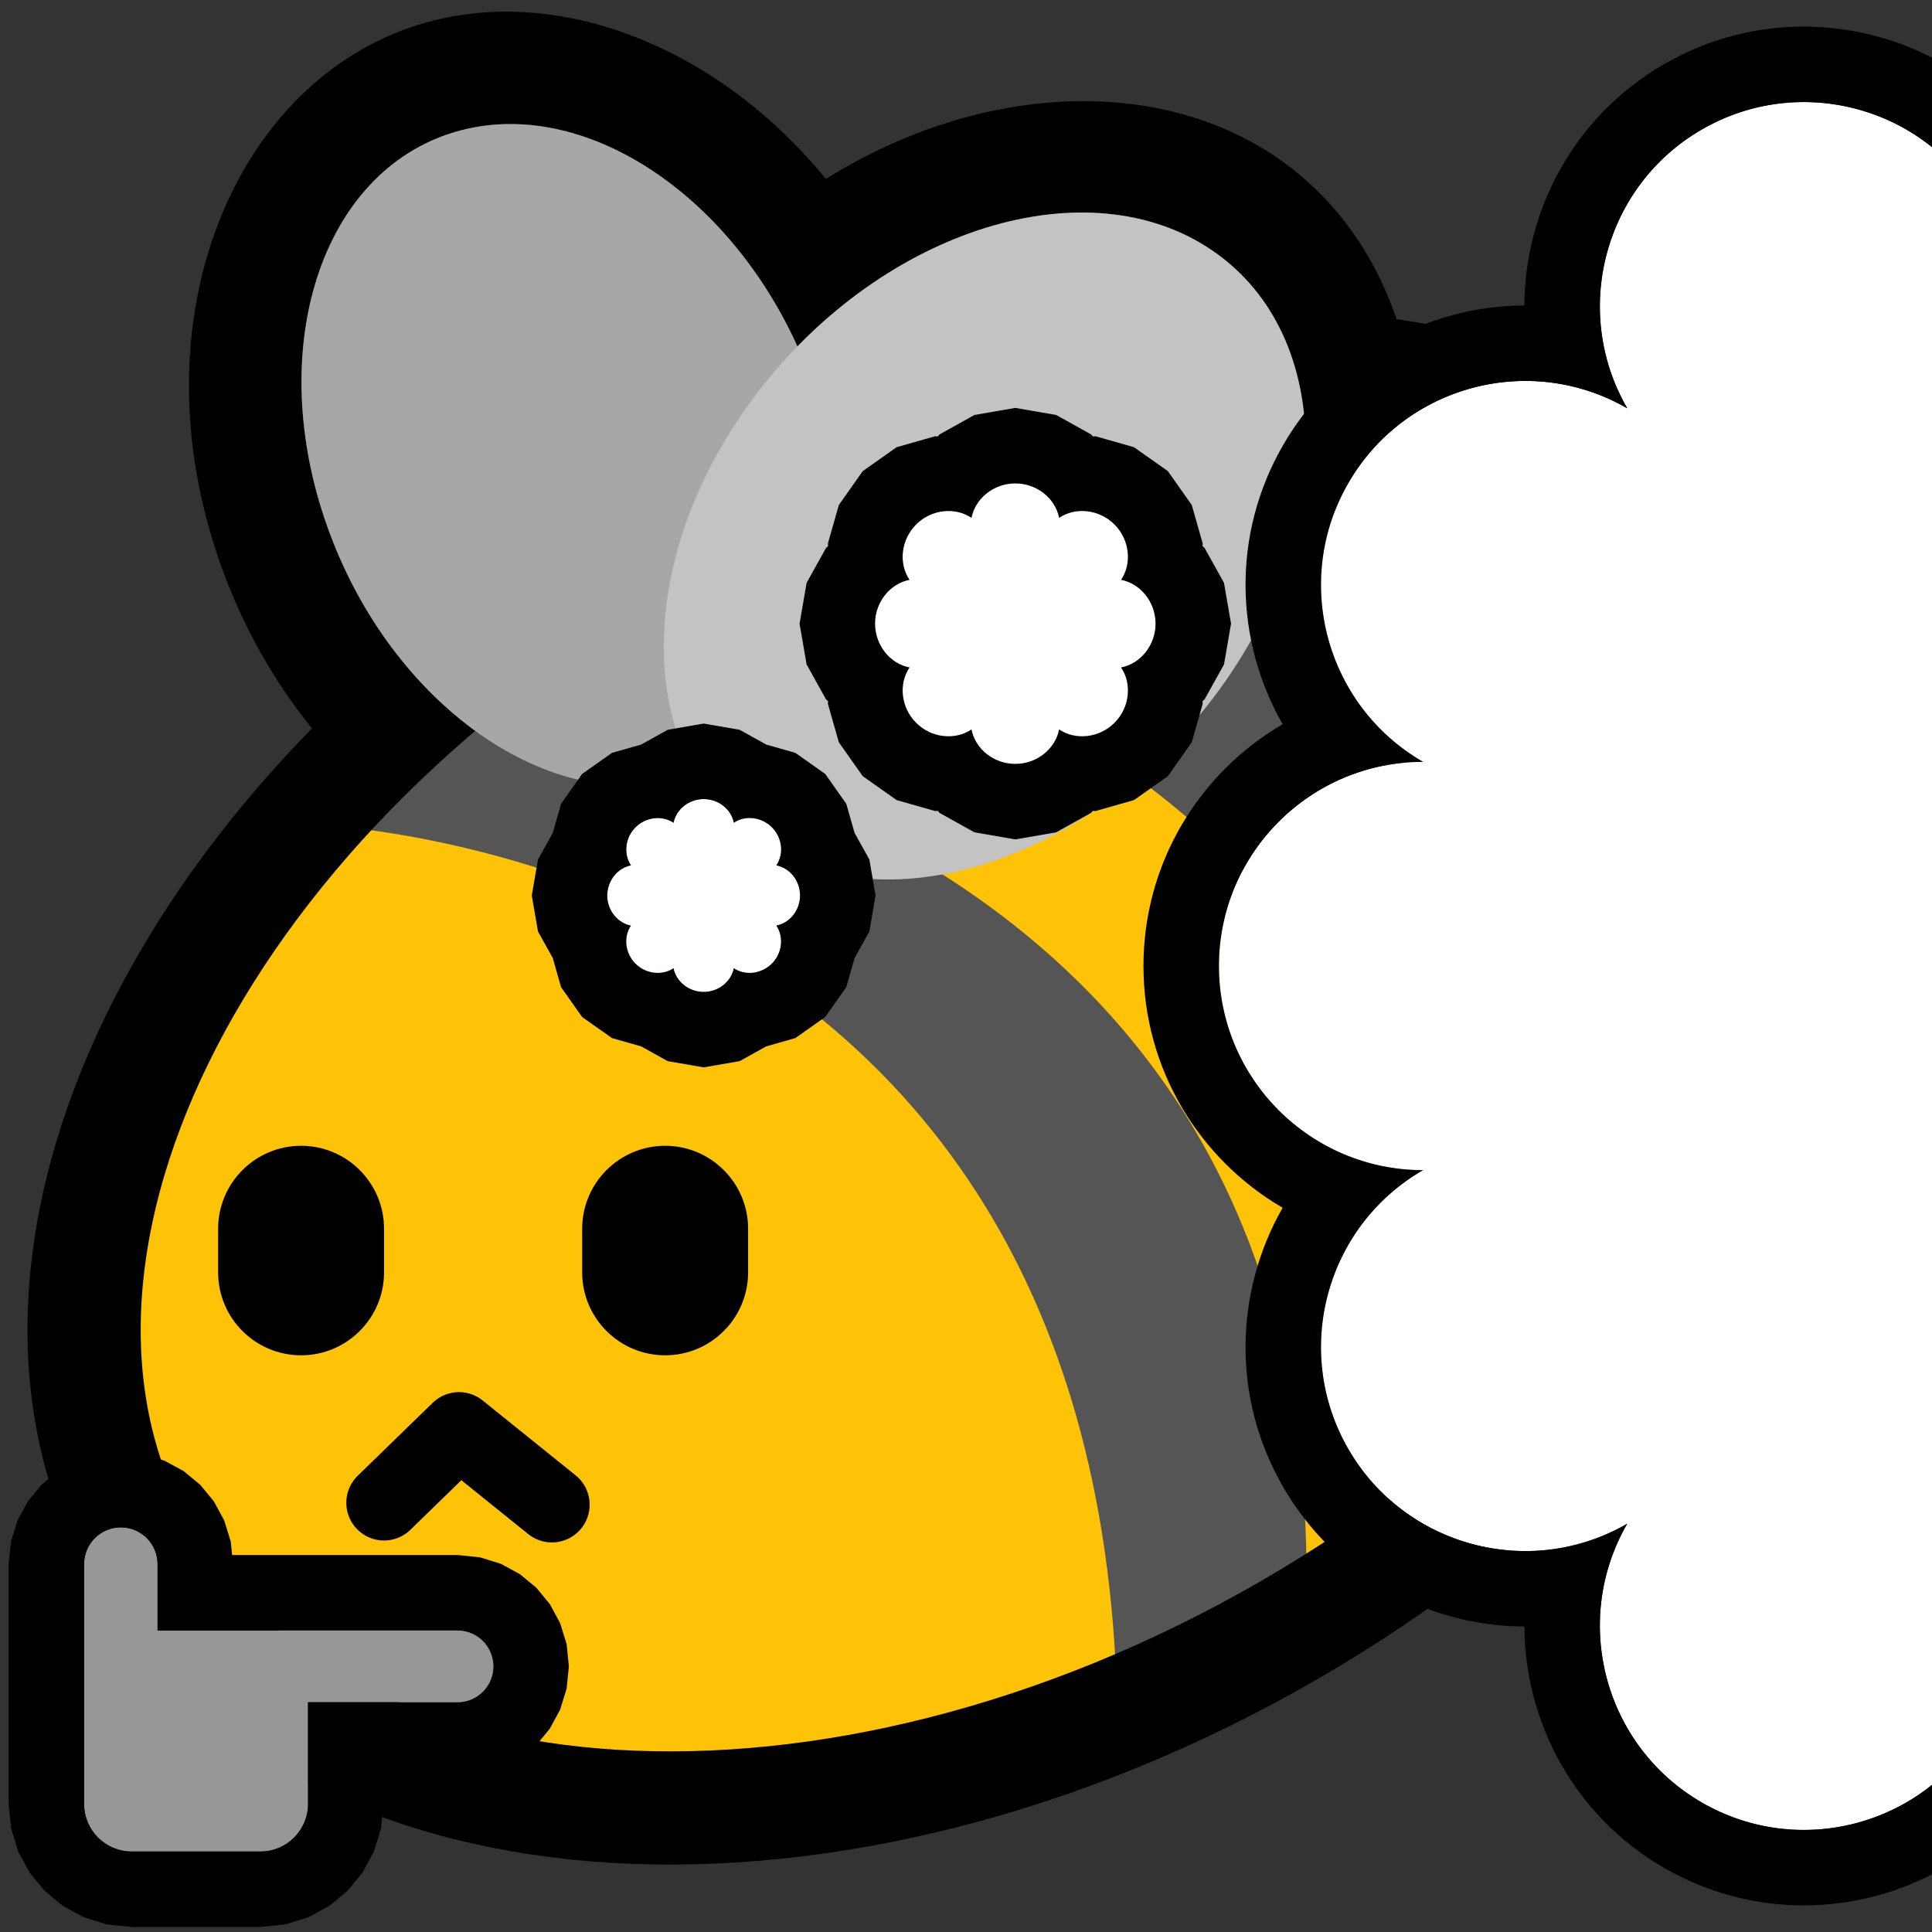<?xml version="1.0" encoding="UTF-8" standalone="no"?>
<!DOCTYPE svg PUBLIC "-//W3C//DTD SVG 1.1//EN" "http://www.w3.org/Graphics/SVG/1.1/DTD/svg11.dtd">
<svg width="100%" height="100%" viewBox="0 0 256 256" version="1.1" xmlns="http://www.w3.org/2000/svg" xmlns:xlink="http://www.w3.org/1999/xlink" xml:space="preserve" xmlns:serif="http://www.serif.com/" style="fill-rule:evenodd;clip-rule:evenodd;stroke-linecap:round;stroke-linejoin:round;stroke-miterlimit:1.5;">
    <rect x="0" y="0" width="256" height="256" fill="#333333" stroke="none"/>
    <rect id="blobbee_thought_bubble" x="-0" y="-0" width="256" height="256" style="fill:none;"/>
    <clipPath id="_clip1">
        <rect x="-0" y="-0" width="256" height="256"/>
    </clipPath>
    <g clip-path="url(#_clip1)">
        <path id="Wings-outline" serif:id="Wings outline" d="M85.911,118.96C64.22,119.951 40.081,103.608 29.74,76.187C17.462,43.633 30.423,11.638 54.705,3.519C72.712,-2.502 94.597,5.565 109.433,23.705C130.196,10.768 154.388,9.924 170.338,21.686C192.186,37.798 194.54,74.364 171.369,103.256C148.655,131.579 112.048,138.809 90.631,123.014C88.938,121.766 87.365,120.412 85.911,118.96ZM92.141,102.617C93.99,105.847 96.453,108.67 99.534,110.942C115.64,122.82 142.585,115.171 159.667,93.871C176.749,72.572 177.541,45.636 161.435,33.758C146.642,22.849 122.705,28.412 105.665,45.894C96.041,24.687 76.012,12.211 59.461,17.745C41.949,23.6 34.92,47.416 43.775,70.894C52.629,94.372 74.036,108.68 91.548,102.824C91.747,102.758 91.945,102.689 92.141,102.617Z"/>
        <path id="Body" d="M85.271,72.055C145.288,37.404 213.16,41.534 236.743,81.272C260.326,121.009 230.747,181.404 170.729,216.054C110.712,250.705 42.84,246.576 19.257,206.838C-4.326,167.1 25.253,106.706 85.271,72.055Z" style="fill:rgb(254,194,7);"/>
        <g id="Stripes">
            <path d="M130.484,58.678C129.182,59.714 224.237,55.348 233.164,152.161C280.7,24.744 130.957,49.08 130.484,58.678Z" style="fill:rgb(85,85,85);"/>
            <path d="M233.164,153.168C227.465,59.753 132.786,57.55 133.303,54.776L98.021,67.843C98.021,67.843 212.342,66.068 216.414,176.145L230.249,154.847" style="fill:rgb(254,194,7);"/>
            <path d="M195.162,198.811L216.216,176.145C212.218,65.928 95.621,64.01 95.622,64.051L76.931,75.077C76.758,75.108 197.515,84.817 195.162,198.811Z" style="fill:rgb(85,85,85);"/>
            <path d="M78.512,75.161L58.353,90.89C58.353,90.89 174.247,102.428 173.015,214.93L194.78,200.34C202.854,88.75 77.286,76.105 75.505,77.508" style="fill:rgb(254,194,7);"/>
            <path d="M54.023,93.034L38.908,109.103C38.908,109.103 145.595,110.065 148.028,226.085L173.015,214.93C177.278,98.938 57.487,94.267 54.023,93.034Z" style="fill:rgb(85,85,85);"/>
        </g>
        <path id="Body-outline" serif:id="Body outline" d="M85.271,72.055C145.288,37.404 213.16,41.534 236.743,81.272C260.326,121.009 230.747,181.404 170.729,216.054C110.712,250.705 42.84,246.576 19.257,206.838C-4.326,167.1 25.253,106.706 85.271,72.055Z" style="fill:none;stroke:black;stroke-width:15px;"/>
        <g id="Wings">
            <path id="Back-wing" serif:id="Back wing" d="M59.461,17.745C76.973,11.89 98.38,26.197 107.234,49.675C116.089,73.154 109.06,96.969 91.548,102.824C74.036,108.68 52.629,94.372 43.775,70.894C34.92,47.416 41.949,23.6 59.461,17.745Z" style="fill:rgb(167,167,167);"/>
            <path id="Front-wing" serif:id="Front wing" d="M161.435,33.758C177.541,45.636 176.749,72.572 159.667,93.871C142.585,115.171 115.64,122.82 99.534,110.942C83.427,99.064 84.219,72.128 101.301,50.829C118.383,29.529 145.328,21.88 161.435,33.758Z" style="fill:rgb(195,195,195);"/>
        </g>
        <g id="Face">
            <path id="Mouth" d="M50.889,199.125L60.819,189.464L73.131,199.38" style="fill:none;stroke:black;stroke-width:10px;"/>
            <path id="Right-eye" serif:id="Right eye" d="M99.128,162.816L99.128,168.592C99.128,174.659 94.202,179.585 88.135,179.585C82.068,179.585 77.142,174.659 77.142,168.592L77.142,162.816C77.142,156.749 82.068,151.823 88.135,151.823C94.202,151.823 99.128,156.749 99.128,162.816Z"/>
            <path id="Left-eye" serif:id="Left eye" d="M50.889,162.816L50.889,168.592C50.889,174.659 45.963,179.585 39.896,179.585C33.828,179.585 28.903,174.659 28.903,168.592L28.903,162.816C28.903,156.749 33.828,151.823 39.896,151.823C45.963,151.823 50.889,156.749 50.889,162.816Z"/>
        </g>
        <path id="Hand" d="M11.143,239.026L11.143,207.248C11.143,204.562 13.324,202.38 16.011,202.38C18.698,202.38 20.879,204.562 20.879,207.248L20.879,216.051L60.624,216.051C63.248,216.051 65.378,218.181 65.378,220.805C65.378,223.428 63.248,225.558 60.624,225.558L40.816,225.558L40.816,239.026C40.816,242.506 37.991,245.331 34.511,245.331L17.448,245.331C13.968,245.331 11.143,242.506 11.143,239.026Z" style="fill:rgb(151,151,151);"/>
        <path d="M30.758,206.051L60.624,206.051L63.589,206.351L66.372,207.216L68.881,208.578L71.056,210.373L72.851,212.548L74.213,215.057L75.078,217.84L75.378,220.805L75.078,223.769L74.213,226.552L72.851,229.061L71.056,231.236L68.881,233.031L66.372,234.393L63.589,235.258L60.624,235.558L50.816,235.558L50.816,239.026L50.485,242.303L49.53,245.377L48.024,248.149L46.04,250.554L43.635,252.539L40.863,254.044L37.788,254.999L34.511,255.331L17.448,255.331L14.171,254.999L11.097,254.044L8.324,252.539L5.92,250.554L3.935,248.149L2.43,245.377L1.475,242.303L1.143,239.026L1.143,207.248L1.445,204.261L2.317,201.456L3.69,198.928L5.498,196.736L7.691,194.927L10.219,193.554L13.024,192.683L16.011,192.38L18.998,192.683L21.803,193.554L24.331,194.927L26.524,196.736L28.332,198.928L29.705,201.456L30.577,204.261L30.758,206.051ZM11.143,239.026C11.143,242.506 13.968,245.331 17.448,245.331L34.511,245.331C37.991,245.331 40.816,242.506 40.816,239.026L40.816,225.558L60.624,225.558C63.248,225.558 65.378,223.428 65.378,220.805C65.378,218.181 63.248,216.051 60.624,216.051L20.879,216.051L20.879,207.248C20.879,204.562 18.698,202.38 16.011,202.38C13.324,202.38 11.143,204.562 11.143,207.248L11.143,239.026Z"/>
        <path d="M262.466,27.05C262.466,12.121 274.587,0 289.516,0C304.445,0 316.566,12.121 316.566,27.05C324.03,14.121 340.587,9.684 353.516,17.149C366.445,24.613 370.881,41.17 363.417,54.099C376.346,46.635 392.903,51.071 400.367,64C407.832,76.929 403.395,93.486 390.467,100.95C405.396,100.95 417.516,113.071 417.516,128C417.516,142.929 405.396,155.05 390.467,155.05C403.395,162.514 407.832,179.071 400.367,192C392.903,204.929 376.346,209.365 363.417,201.901C370.881,214.83 366.445,231.387 353.516,238.851C340.587,246.316 324.03,241.879 316.566,228.95C316.566,243.879 304.445,256 289.516,256C274.587,256 262.466,243.879 262.466,228.95C255.002,241.879 238.445,246.316 225.516,238.851C212.587,231.387 208.151,214.83 215.615,201.901C202.686,209.365 186.129,204.929 178.665,192C171.2,179.071 175.637,162.514 188.566,155.05C173.637,155.05 161.516,142.929 161.516,128C161.516,113.071 173.637,100.95 188.566,100.95C175.637,93.486 171.2,76.929 178.665,64C186.129,51.071 202.686,46.635 215.615,54.099C208.151,41.17 212.587,24.613 225.516,17.149C238.445,9.684 255.002,14.121 262.466,27.05Z" style="fill:white;"/>
        <path d="M257.48,8.439C263.902,-2.585 275.85,-10 289.516,-10C303.182,-10 315.13,-2.585 321.552,8.439C332.626,2.103 346.681,1.655 358.516,8.488C370.351,15.322 376.991,27.718 377.041,40.475C389.799,40.525 402.194,47.165 409.028,59C415.861,70.835 415.413,84.89 409.078,95.964C420.101,102.386 427.516,114.334 427.516,128C427.516,141.666 420.101,153.614 409.078,160.036C415.413,171.11 415.861,185.165 409.028,197C402.194,208.835 389.799,215.475 377.041,215.525C376.991,228.282 370.351,240.678 358.516,247.512C346.681,254.345 332.626,253.897 321.552,247.561C315.13,258.585 303.182,266 289.516,266C275.85,266 263.902,258.585 257.48,247.561C246.406,253.897 232.351,254.345 220.516,247.512C208.681,240.678 202.041,228.282 201.991,215.525C189.234,215.475 176.838,208.835 170.005,197C163.171,185.165 163.619,171.11 169.955,160.036C158.931,153.614 151.516,141.666 151.516,128C151.516,114.334 158.931,102.386 169.955,95.964C163.619,84.89 163.171,70.835 170.005,59C176.838,47.165 189.234,40.525 201.991,40.475C202.041,27.718 208.681,15.322 220.516,8.488C232.351,1.655 246.406,2.103 257.48,8.439ZM262.466,27.05C255.002,14.121 238.445,9.684 225.516,17.149C212.587,24.613 208.151,41.17 215.615,54.099C202.686,46.635 186.129,51.071 178.665,64C171.2,76.929 175.637,93.486 188.566,100.95C173.637,100.95 161.516,113.071 161.516,128C161.516,142.929 173.637,155.05 188.566,155.05C175.637,162.514 171.2,179.071 178.665,192C186.129,204.929 202.686,209.365 215.615,201.901C208.151,214.83 212.587,231.387 225.516,238.851C238.445,246.316 255.002,241.879 262.466,228.95C262.466,243.879 274.587,256 289.516,256C304.445,256 316.566,243.879 316.566,228.95C324.03,241.879 340.587,246.316 353.516,238.851C366.445,231.387 370.881,214.83 363.417,201.901C376.346,209.365 392.903,204.929 400.367,192C407.832,179.071 403.395,162.514 390.467,155.05C405.396,155.05 417.516,142.929 417.516,128C417.516,113.071 405.396,100.95 390.467,100.95C403.395,93.486 407.832,76.929 400.367,64C392.903,51.071 376.346,46.635 363.417,54.099C370.881,41.17 366.445,24.613 353.516,17.149C340.587,9.684 324.03,14.121 316.566,27.05C316.566,12.121 304.445,-0 289.516,-0C274.587,-0 262.466,12.121 262.466,27.05Z"/>
        <path d="M128.725,68.616C129.217,66.063 131.651,64.051 134.533,64.051C137.415,64.051 139.849,66.063 140.34,68.616C142.493,67.158 145.638,67.457 147.675,69.494C149.713,71.532 150.011,74.676 148.553,76.829C151.106,77.321 153.119,79.755 153.119,82.637C153.119,85.518 151.106,87.953 148.553,88.444C150.011,90.597 149.713,93.741 147.675,95.779C145.638,97.817 142.493,98.115 140.34,96.657C139.849,99.21 137.415,101.223 134.533,101.223C131.651,101.223 129.217,99.21 128.725,96.657C126.573,98.115 123.428,97.817 121.391,95.779C119.353,93.741 119.055,90.597 120.513,88.444C117.959,87.953 115.947,85.518 115.947,82.637C115.947,79.755 117.959,77.321 120.513,76.829C119.055,74.676 119.353,71.532 121.391,69.494C123.428,67.457 126.573,67.158 128.725,68.616Z" style="fill:white;"/>
        <path d="M109.723,72.36L109.703,72.003L111.154,66.911L114.319,62.423L118.808,59.258L123.899,57.807L124.256,57.827L124.495,57.56L129.121,54.986L134.533,54.051L139.945,54.986L144.571,57.56L144.809,57.827L145.166,57.807L150.258,59.258L154.746,62.423L157.912,66.911L159.363,72.003L159.342,72.36L159.609,72.599L162.184,77.225L163.119,82.637L162.184,88.049L159.609,92.675L159.342,92.913L159.363,93.27L157.912,98.362L154.746,102.85L150.258,106.016L145.166,107.467L144.809,107.446L144.571,107.713L139.945,110.288L134.533,111.223L129.121,110.288L124.495,107.713L124.256,107.446L123.899,107.467L118.808,106.016L114.319,102.85L111.154,98.362L109.703,93.27L109.723,92.913L109.457,92.675L106.882,88.049L105.947,82.637L106.882,77.225L109.457,72.599L109.723,72.36ZM128.725,68.616C126.573,67.158 123.428,67.457 121.391,69.494C119.353,71.532 119.055,74.676 120.513,76.829C117.959,77.321 115.947,79.755 115.947,82.637C115.947,85.518 117.959,87.953 120.513,88.444C119.055,90.597 119.353,93.741 121.391,95.779C123.428,97.817 126.573,98.115 128.725,96.657C129.217,99.21 131.651,101.223 134.533,101.223C137.415,101.223 139.849,99.21 140.34,96.657C142.493,98.115 145.638,97.817 147.675,95.779C149.713,93.741 150.011,90.597 148.553,88.444C151.106,87.953 153.119,85.518 153.119,82.637C153.119,79.755 151.106,77.321 148.553,76.829C150.011,74.676 149.713,71.532 147.675,69.494C145.638,67.457 142.493,67.158 140.34,68.616C139.849,66.063 137.415,64.051 134.533,64.051C131.651,64.051 129.217,66.063 128.725,68.616Z"/>
        <path d="M89.248,109.016C89.586,107.261 91.26,105.878 93.24,105.878C95.221,105.878 96.895,107.261 97.233,109.016C98.713,108.014 100.874,108.219 102.275,109.62C103.676,111.02 103.881,113.182 102.878,114.662C104.634,115 106.017,116.673 106.017,118.654C106.017,120.635 104.634,122.308 102.878,122.646C103.881,124.126 103.676,126.288 102.275,127.689C100.874,129.089 98.713,129.294 97.233,128.292C96.895,130.047 95.221,131.431 93.24,131.431C91.26,131.431 89.586,130.047 89.248,128.292C87.768,129.294 85.607,129.089 84.206,127.689C82.805,126.288 82.6,124.126 83.603,122.646C81.847,122.308 80.464,120.635 80.464,118.654C80.464,116.673 81.847,115 83.603,114.662C82.6,113.182 82.805,111.02 84.206,109.62C85.607,108.219 87.768,108.014 89.248,109.016Z" style="fill:white;"/>
        <path d="M73.243,110.371L74.345,106.504L77.135,102.549L81.091,99.759L84.957,98.657L88.47,96.702L93.24,95.878L98.01,96.702L101.523,98.657L105.39,99.759L109.346,102.549L112.136,106.504L113.237,110.371L115.193,113.884L116.017,118.654L115.193,123.424L113.237,126.937L112.136,130.804L109.346,134.76L105.39,137.55L101.523,138.651L98.01,140.606L93.24,141.431L88.47,140.606L84.957,138.651L81.091,137.55L77.135,134.76L74.345,130.804L73.243,126.937L71.288,123.424L70.464,118.654L71.288,113.884L73.243,110.371ZM89.248,109.016C87.768,108.014 85.607,108.219 84.206,109.62C82.805,111.02 82.6,113.182 83.603,114.662C81.847,115 80.464,116.673 80.464,118.654C80.464,120.635 81.847,122.308 83.603,122.646C82.6,124.126 82.805,126.288 84.206,127.689C85.607,129.089 87.768,129.294 89.248,128.292C89.586,130.047 91.26,131.431 93.24,131.431C95.221,131.431 96.895,130.047 97.233,128.292C98.713,129.294 100.874,129.089 102.275,127.689C103.676,126.288 103.881,124.126 102.878,122.646C104.634,122.308 106.017,120.635 106.017,118.654C106.017,116.673 104.634,115 102.878,114.662C103.881,113.182 103.676,111.02 102.275,109.62C100.874,108.219 98.713,108.014 97.233,109.016C96.895,107.261 95.221,105.878 93.24,105.878C91.26,105.878 89.586,107.261 89.248,109.016Z"/>
    </g>
</svg>
